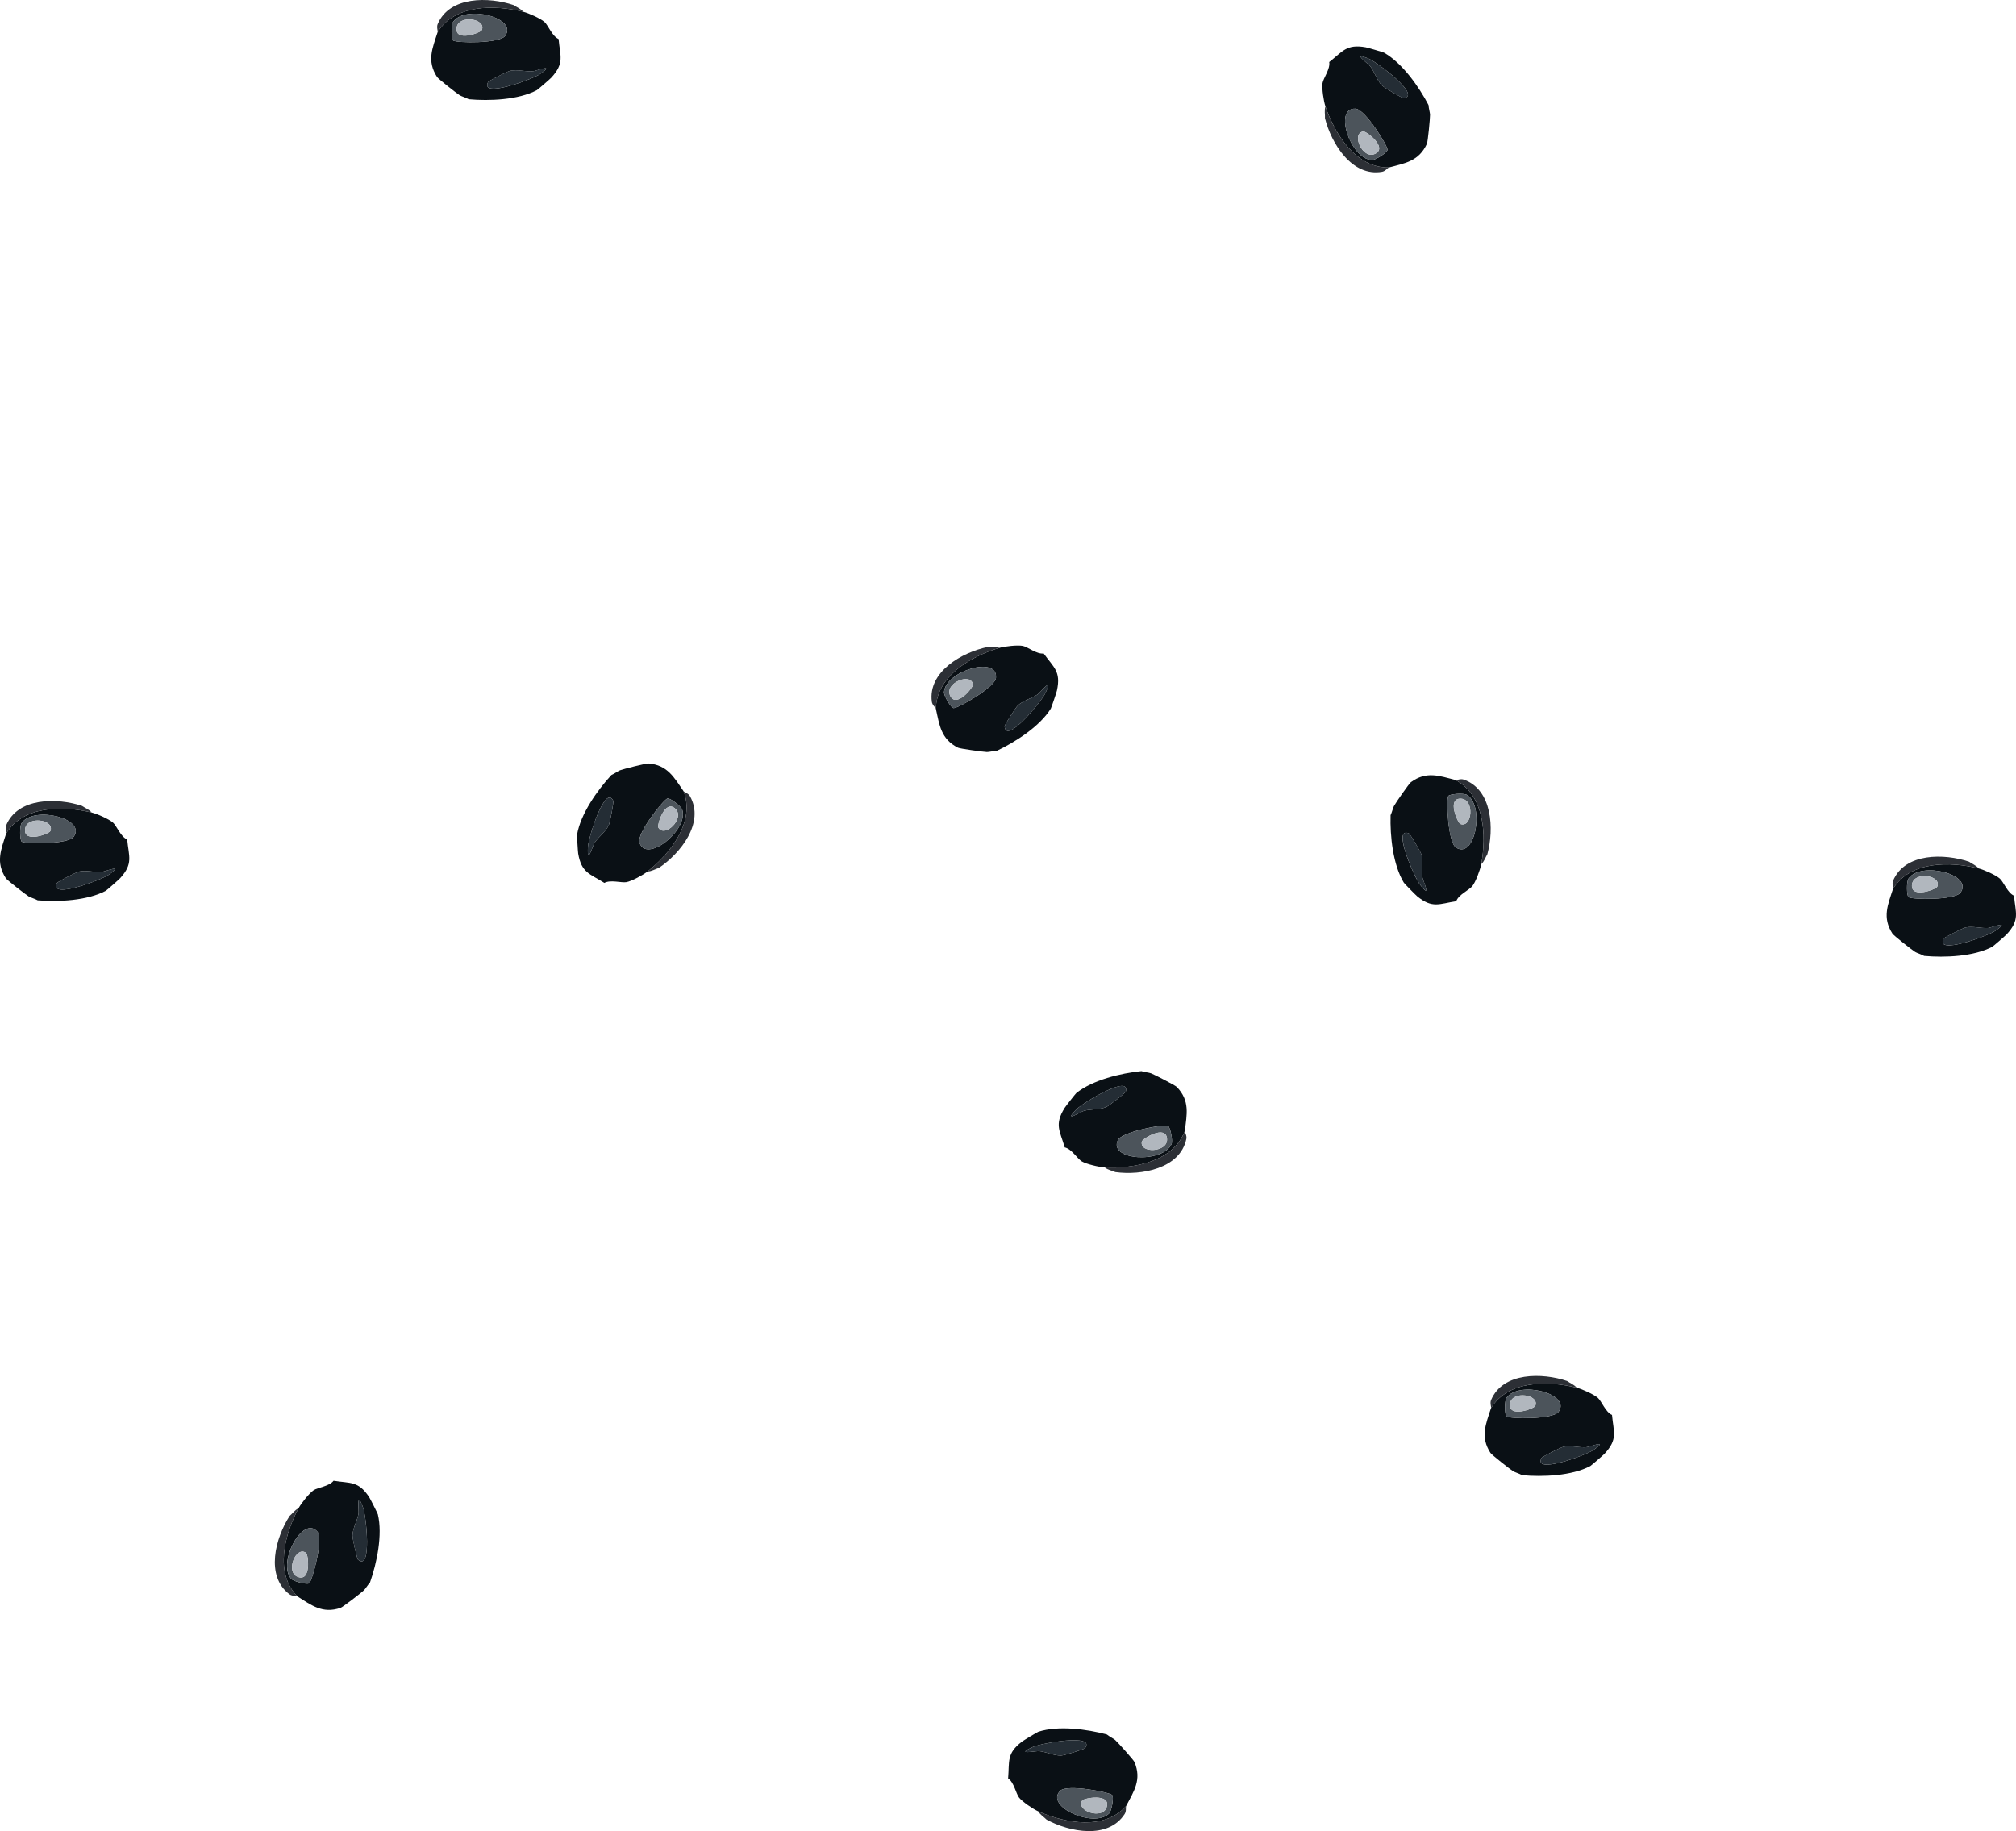 <?xml version="1.0" encoding="UTF-8"?>
<svg id="Layer_2" data-name="Layer 2" xmlns="http://www.w3.org/2000/svg" viewBox="0 0 687.05 624.15">
  <defs>
    <style>
      .cls-1 {
        fill: #242d35;
      }

      .cls-2 {
        fill: #2c2f35;
      }

      .cls-3 {
        fill: #0a1015;
      }

      .cls-4 {
        fill: #b1b7be;
      }

      .cls-5 {
        fill: #4c545b;
      }
    </style>
  </defs>
  <g id="black_olives" data-name="black olives">
    <g>
      <g>
        <path class="cls-3" d="M377.25,591.24c.94.76,2.27,1.39,2.81,1.87.94.84,6.25,6.77,6.55,7.48,2.55,6.03-.17,9.95-2.81,14.97-7.33,8.4-20.76,5.93-29.94,1.87-1.79-.79-5.42-3.26-6.55-4.68-1.06-1.33-1.75-5.27-3.74-6.55.49-5.86-.63-8.47,4.74-12.57.53-.41,5.25-3.24,5.56-3.34,6.82-2.2,16.59-.89,23.39.94ZM369.76,595.9c3.81-5.14-15.02-1.68-17.78-.42-6.28,2.85,1.01,1.29,2.19,1.41,2.41.25,5.03,1.59,7.5,1.5,1.09-.04,7.84-2.15,8.09-2.49ZM379.05,611.89c-.86-1-15.38-3.8-17.72-1.49-5.42,5.35,11.48,12.89,16.64,7.75.91-.9,1.68-5.57,1.08-6.26Z"/>
        <path class="cls-2" d="M356.67,620.24c-.92-.94-2.15-1.59-2.81-2.81,9.18,4.06,22.61,6.53,29.94-1.87-.22.42.13,1.76-.5,2.74-5.62,8.77-18.87,6.18-26.63,1.94Z"/>
        <path class="cls-5" d="M379.05,611.89c.59.69-.18,5.36-1.08,6.26-5.16,5.14-22.06-2.4-16.64-7.75,2.34-2.31,16.86.49,17.72,1.49ZM368.83,613.71c-2.34,3.57,6.97,6.71,8.33,2.24,1.46-4.78-7.79-3.06-8.33-2.24Z"/>
        <path class="cls-1" d="M369.76,595.9c-.25.34-7,2.44-8.09,2.49-2.47.1-5.09-1.25-7.5-1.5-1.18-.12-8.48,1.44-2.19-1.41,2.77-1.26,21.59-4.72,17.78.42Z"/>
        <path class="cls-4" d="M368.83,613.71c.54-.82,9.8-2.55,8.33,2.24-1.37,4.47-10.67,1.33-8.33-2.24Z"/>
      </g>
      <g>
        <path class="cls-3" d="M388.98,365.1c1.15.37,2.62.49,3.29.75,1.18.45,8.25,4.09,8.79,4.65,4.53,4.72,3.4,9.35,2.72,14.98-3.85,10.47-17.27,12.95-27.3,12.44-1.96-.1-6.23-1.11-7.79-2.03-1.47-.86-3.51-4.3-5.83-4.78-1.63-5.65-3.61-7.68-.06-13.43.35-.57,3.75-4.9,4-5.1,5.59-4.49,15.18-6.76,22.18-7.48ZM383.65,372.13c1.72-6.16-14.63,3.79-16.76,5.95-4.85,4.91,1.41.84,2.55.54,2.34-.63,5.26-.31,7.54-1.28,1-.43,6.55-4.8,6.67-5.21ZM398.03,383.74c-1.16-.63-15.73,1.94-17.09,4.94-3.15,6.93,15.33,7.94,18.31,1.3.52-1.17-.42-5.81-1.22-6.24Z"/>
        <path class="cls-2" d="M380.11,399.53c-1.2-.55-2.58-.72-3.62-1.62,10.03.51,23.45-1.97,27.3-12.44-.06.47.75,1.6.51,2.74-2.12,10.2-15.42,12.51-24.18,11.32Z"/>
        <path class="cls-5" d="M398.03,383.74c.8.43,1.75,5.07,1.22,6.24-2.98,6.64-21.46,5.63-18.31-1.3,1.36-2.99,15.92-5.56,17.09-4.94ZM389.14,389.09c-.91,4.17,8.9,3.78,8.58-.89-.34-4.99-8.37-.07-8.58.89Z"/>
        <path class="cls-1" d="M383.65,372.13c-.11.41-5.67,4.78-6.67,5.21-2.28.97-5.2.65-7.54,1.28-1.15.31-7.41,4.37-2.55-.54,2.14-2.16,18.49-12.12,16.76-5.95Z"/>
        <path class="cls-4" d="M389.14,389.09c.21-.96,8.24-5.88,8.58-.89.32,4.67-9.5,5.05-8.58.89Z"/>
      </g>
      <g>
        <path class="cls-3" d="M518.77,502.84c-1.06-.59-2.47-.98-3.09-1.36-1.07-.67-7.32-5.59-7.74-6.25-3.55-5.5-1.55-9.83.19-15.23,5.78-9.54,19.43-9.41,29.17-6.99,1.9.47,5.9,2.28,7.26,3.48,1.27,1.13,2.63,4.89,4.81,5.81.52,5.85,2.08,8.23-2.51,13.19-.45.49-4.61,4.09-4.9,4.24-6.34,3.34-16.19,3.73-23.2,3.1ZM525.34,496.96c-2.87,5.72,15.08-.93,17.59-2.64,5.7-3.89-1.22-1.1-2.4-1.01-2.42.17-5.23-.7-7.65-.18-1.06.23-7.35,3.46-7.54,3.84ZM513.44,482.81c1.02.84,15.81,1.1,17.72-1.58,4.42-6.2-13.53-10.73-17.73-4.78-.74,1.04-.69,5.78.01,6.36Z"/>
        <path class="cls-2" d="M534.06,470.73c1.07.77,2.39,1.2,3.25,2.28-9.74-2.42-23.39-2.55-29.17,6.99.15-.45-.43-1.71.02-2.78,4.03-9.6,17.53-9.33,25.9-6.49Z"/>
        <path class="cls-5" d="M513.44,482.81c-.7-.58-.75-5.31-.01-6.36,4.2-5.95,22.14-1.42,17.73,4.78-1.91,2.68-16.69,2.42-17.72,1.58ZM523.2,479.26c1.69-3.92-8.01-5.41-8.59-.77-.62,4.96,8.2,1.67,8.59.77Z"/>
        <path class="cls-1" d="M525.34,496.96c.19-.38,6.48-3.61,7.54-3.84,2.42-.52,5.23.35,7.65.18,1.18-.08,8.1-2.87,2.4,1.01-2.51,1.71-20.46,8.36-17.59,2.64Z"/>
        <path class="cls-4" d="M523.2,479.26c-.39.9-9.21,4.19-8.59-.77.58-4.64,10.29-3.15,8.59.77Z"/>
      </g>
      <g>
        <path class="cls-3" d="M159.77,33.84c-1.06-.59-2.47-.98-3.09-1.36-1.07-.67-7.32-5.59-7.74-6.25-3.55-5.5-1.55-9.83.19-15.23,5.78-9.54,19.43-9.41,29.17-6.99,1.9.47,5.9,2.28,7.26,3.48,1.27,1.13,2.63,4.89,4.81,5.81.52,5.85,2.08,8.23-2.51,13.19-.45.49-4.61,4.09-4.9,4.24-6.34,3.34-16.19,3.73-23.2,3.1ZM166.34,27.96c-2.87,5.72,15.08-.93,17.59-2.64,5.7-3.89-1.22-1.1-2.4-1.01-2.42.17-5.23-.7-7.65-.18-1.06.23-7.35,3.46-7.54,3.84ZM154.44,13.81c1.02.84,15.81,1.1,17.72-1.58,4.42-6.2-13.53-10.73-17.73-4.78-.74,1.04-.69,5.78.01,6.36Z"/>
        <path class="cls-2" d="M175.06,1.73c1.07.77,2.39,1.2,3.25,2.28-9.74-2.42-23.39-2.55-29.17,6.99.15-.45-.43-1.71.02-2.78,4.03-9.6,17.53-9.33,25.9-6.49Z"/>
        <path class="cls-5" d="M154.44,13.81c-.7-.58-.75-5.31-.01-6.36,4.2-5.95,22.14-1.42,17.73,4.78-1.91,2.68-16.69,2.42-17.72,1.58ZM164.2,10.26c1.69-3.92-8.01-5.41-8.59-.77-.62,4.96,8.2,1.67,8.59.77Z"/>
        <path class="cls-1" d="M166.34,27.96c.19-.38,6.48-3.61,7.54-3.84,2.42-.52,5.23.35,7.65.18,1.18-.08,8.1-2.87,2.4,1.01-2.51,1.71-20.46,8.36-17.59,2.64Z"/>
        <path class="cls-4" d="M164.2,10.26c-.39.9-9.21,4.19-8.59-.77.58-4.64,10.29-3.15,8.59.77Z"/>
      </g>
      <g>
        <path class="cls-3" d="M655.77,325.84c-1.06-.59-2.47-.98-3.09-1.36-1.07-.67-7.32-5.59-7.74-6.25-3.55-5.5-1.55-9.83.19-15.23,5.78-9.54,19.43-9.41,29.17-6.99,1.9.47,5.9,2.28,7.26,3.48,1.27,1.13,2.63,4.89,4.81,5.81.52,5.85,2.08,8.23-2.51,13.19-.45.49-4.61,4.09-4.9,4.24-6.34,3.34-16.19,3.73-23.2,3.1ZM662.34,319.96c-2.87,5.72,15.08-.93,17.59-2.64,5.7-3.89-1.22-1.1-2.4-1.01-2.42.17-5.23-.7-7.65-.18-1.06.23-7.35,3.46-7.54,3.84ZM650.44,305.81c1.02.84,15.81,1.1,17.72-1.58,4.42-6.2-13.53-10.73-17.73-4.78-.74,1.04-.69,5.78.01,6.36Z"/>
        <path class="cls-2" d="M671.06,293.73c1.07.77,2.39,1.2,3.25,2.28-9.74-2.42-23.39-2.55-29.17,6.99.15-.45-.43-1.71.02-2.78,4.03-9.6,17.53-9.33,25.9-6.49Z"/>
        <path class="cls-5" d="M650.44,305.81c-.7-.58-.75-5.31-.01-6.36,4.2-5.95,22.14-1.42,17.73,4.78-1.91,2.68-16.69,2.42-17.72,1.58ZM660.2,302.26c1.69-3.92-8.01-5.41-8.59-.77-.62,4.96,8.2,1.67,8.59.77Z"/>
        <path class="cls-1" d="M662.34,319.96c.19-.38,6.48-3.61,7.54-3.84,2.42-.52,5.23.35,7.65.18,1.18-.08,8.1-2.87,2.4,1.01-2.51,1.71-20.46,8.36-17.59,2.64Z"/>
        <path class="cls-4" d="M660.2,302.26c-.39.9-9.21,4.19-8.59-.77.58-4.64,10.29-3.15,8.59.77Z"/>
      </g>
      <g>
        <path class="cls-3" d="M126.09,539.43c-.83.88-1.55,2.16-2.08,2.66-.91.87-7.21,5.72-7.95,5.97-6.2,2.09-9.91-.91-14.72-3.92-7.83-7.94-4.36-21.14.38-29.99.93-1.73,3.66-5.16,5.15-6.18,1.41-.96,5.39-1.35,6.81-3.24,5.8.93,8.49,0,12.18,5.66.36.56,2.83,5.47,2.91,5.79,1.68,6.97-.35,16.61-2.68,23.25ZM122,531.61c4.84,4.18,2.8-14.85,1.75-17.7-2.37-6.48-1.36.92-1.57,2.08-.43,2.39-1.96,4.89-2.05,7.37-.04,1.09,1.55,7.98,1.87,8.25ZM105.37,539.67c1.06-.79,4.94-15.06,2.81-17.56-4.93-5.8-13.72,10.48-8.98,16.01.83.97,5.43,2.09,6.16,1.55Z"/>
        <path class="cls-2" d="M98.71,516.73c1.01-.85,1.75-2.03,3.01-2.59-4.74,8.85-8.21,22.05-.38,29.99-.4-.25-1.76,0-2.69-.7-8.32-6.26-4.75-19.28.06-26.7Z"/>
        <path class="cls-5" d="M105.37,539.67c-.73.54-5.33-.58-6.16-1.55-4.74-5.53,4.05-21.82,8.98-16.01,2.13,2.5-1.75,16.78-2.81,17.56ZM104.32,529.35c-3.38-2.6-7.21,6.44-2.85,8.14,4.66,1.82,3.63-7.54,2.85-8.14Z"/>
        <path class="cls-1" d="M122,531.61c-.32-.28-1.91-7.16-1.87-8.25.09-2.47,1.62-4.98,2.05-7.37.21-1.17-.8-8.56,1.57-2.08,1.04,2.85,3.09,21.89-1.75,17.7Z"/>
        <path class="cls-4" d="M104.32,529.35c.78.6,1.81,9.96-2.85,8.14-4.36-1.7-.53-10.74,2.85-8.14Z"/>
      </g>
      <g>
        <path class="cls-3" d="M486.83,35.78c.08,1.21.52,2.61.53,3.33.02,1.26-.74,9.18-1.07,9.89-2.71,5.96-7.43,6.62-12.91,8.08-11.15.3-18.42-11.25-21.66-20.75-.63-1.86-1.27-6.2-1-7.99.26-1.68,2.7-4.86,2.28-7.19,4.64-3.61,5.8-6.2,12.45-5.03.66.12,5.94,1.67,6.22,1.83,6.24,3.53,11.9,11.6,15.16,17.84ZM478.32,33.43c6.36-.68-8.94-12.18-11.74-13.37-6.35-2.69-.26,1.62.45,2.57,1.45,1.94,2.23,4.78,3.98,6.53.77.77,6.89,4.31,7.31,4.26ZM472.86,51.09c.15-1.31-7.63-13.89-10.91-14.04-7.6-.36-1.7,17.18,5.57,17.49,1.28.05,5.24-2.54,5.34-3.45Z"/>
        <path class="cls-2" d="M451.55,40.29c.07-1.32-.29-2.66.16-3.97,3.24,9.5,10.51,21.05,21.66,20.75-.46.12-1.21,1.29-2.35,1.49-10.26,1.81-17.33-9.69-19.47-18.27Z"/>
        <path class="cls-5" d="M472.86,51.09c-.1.9-4.06,3.5-5.34,3.45-7.28-.31-13.18-17.85-5.57-17.49,3.28.16,11.06,12.73,10.91,14.04ZM464.6,44.81c-4.21.7-.22,9.67,4,7.64,4.51-2.16-3.03-7.81-4-7.64Z"/>
        <path class="cls-1" d="M478.32,33.43c-.42.05-6.54-3.49-7.31-4.26-1.75-1.75-2.53-4.59-3.98-6.53-.71-.95-6.8-5.26-.45-2.57,2.8,1.19,18.1,12.68,11.74,13.37Z"/>
        <path class="cls-4" d="M464.6,44.81c.97-.16,8.51,5.48,4,7.64-4.22,2.02-8.21-6.95-4-7.64Z"/>
      </g>
      <g>
        <path class="cls-3" d="M208.36,264.17c1.11-.48,2.28-1.36,2.96-1.62,1.18-.44,8.89-2.39,9.67-2.32,6.52.54,8.73,4.77,11.95,9.44,4.04,10.4-4.39,21.14-12.25,27.38-1.54,1.22-5.4,3.29-7.18,3.63-1.67.32-5.48-.9-7.54.27-4.96-3.15-7.79-3.37-8.93-10.03-.11-.66-.43-6.15-.37-6.47,1.22-7.07,6.92-15.11,11.69-20.28ZM209.01,272.97c-2.79-5.76-8.46,12.52-8.63,15.55-.39,6.89,1.61-.3,2.27-1.29,1.34-2.02,3.75-3.71,4.81-5.95.47-.98,1.74-7.94,1.55-8.32ZM227.48,272.17c-1.29.3-10.51,11.86-9.55,15,2.22,7.28,16.75-4.18,14.59-11.14-.38-1.22-4.16-4.07-5.04-3.87Z"/>
        <path class="cls-2" d="M224.48,295.87c-1.26.38-2.41,1.17-3.79,1.18,7.86-6.25,16.28-16.99,12.25-27.38.27.39,1.62.71,2.19,1.71,5.16,9.05-3.29,19.58-10.65,24.49Z"/>
        <path class="cls-5" d="M227.48,272.17c.89-.21,4.67,2.65,5.04,3.87,2.16,6.96-12.37,18.42-14.59,11.14-.96-3.14,8.26-14.7,9.55-15ZM224.35,282.06c2.07,3.73,9.18-3.05,5.85-6.34-3.56-3.52-6.33,5.48-5.85,6.34Z"/>
        <path class="cls-1" d="M209.01,272.97c.18.38-1.09,7.34-1.55,8.32-1.06,2.24-3.47,3.93-4.81,5.95-.66.99-2.66,8.18-2.27,1.29.17-3.03,5.85-21.32,8.63-15.55Z"/>
        <path class="cls-4" d="M224.35,282.06c-.48-.86,2.3-9.86,5.85-6.34,3.32,3.29-3.78,10.07-5.85,6.34Z"/>
      </g>
      <g>
        <path class="cls-3" d="M473.9,277.89c.52-1.1.82-2.53,1.17-3.16.6-1.11,5.13-7.65,5.76-8.11,5.27-3.88,9.72-2.15,15.21-.74,9.88,5.18,10.59,18.81,8.77,28.69-.36,1.93-1.91,6.03-3.03,7.46-1.05,1.34-4.72,2.92-5.5,5.16-5.81.88-8.09,2.58-13.32-1.69-.52-.42-4.37-4.35-4.53-4.63-3.73-6.13-4.72-15.93-4.52-22.97ZM480.18,284.09c-5.89-2.51,1.85,14.99,3.72,17.4,4.23,5.45,1.02-1.29.86-2.46-.32-2.4.38-5.26-.29-7.64-.29-1.05-3.91-7.12-4.3-7.29ZM493.57,271.35c-.77,1.07-.12,15.85,2.67,17.58,6.46,4.03,9.87-14.16,3.68-17.99-1.09-.67-5.81-.34-6.34.4Z"/>
        <path class="cls-2" d="M506.89,291.18c-.7,1.12-1.05,2.46-2.08,3.38,1.82-9.87,1.11-23.5-8.77-28.69.46.12,1.68-.53,2.78-.15,9.83,3.43,10.39,16.92,8.07,25.45Z"/>
        <path class="cls-5" d="M493.57,271.35c.53-.74,5.26-1.07,6.34-.4,6.2,3.82,2.78,22.01-3.68,17.99-2.79-1.74-3.44-16.51-2.67-17.58ZM497.71,280.87c4.01,1.45,4.91-8.33.24-8.63-4.99-.31-1.17,8.29-.24,8.63Z"/>
        <path class="cls-1" d="M480.18,284.09c.39.17,4,6.24,4.3,7.29.67,2.38-.03,5.24.29,7.64.15,1.18,3.37,7.91-.86,2.46-1.86-2.4-9.61-19.91-3.72-17.4Z"/>
        <path class="cls-4" d="M497.71,280.87c-.92-.33-4.75-8.94.24-8.63,4.67.29,3.77,10.07-.24,8.63Z"/>
      </g>
      <g>
        <path class="cls-3" d="M339.68,255.94c-1.21.03-2.63.41-3.35.39-1.26-.04-9.14-1.12-9.84-1.47-5.84-2.95-6.31-7.7-7.54-13.23.16-11.15,11.99-17.95,21.62-20.79,1.88-.56,6.24-1.02,8.02-.67,1.67.33,4.74,2.89,7.09,2.57,3.41,4.78,5.96,6.05,4.52,12.65-.14.65-1.91,5.86-2.08,6.14-3.78,6.09-12.08,11.41-18.44,14.41ZM342.37,247.54c.42,6.39,12.54-8.43,13.84-11.18,2.95-6.24-1.61-.33-2.59.34-2,1.37-4.86,2.04-6.69,3.71-.8.74-4.59,6.71-4.56,7.13ZM324.95,241.36c1.3.2,14.19-7.05,14.48-10.33.67-7.58-17.1-2.41-17.71,4.85-.11,1.27,2.33,5.34,3.22,5.48Z"/>
        <path class="cls-2" d="M336.62,220.51c1.31.12,2.67-.18,3.96.33-9.63,2.84-21.47,9.64-21.62,20.79-.1-.46-1.23-1.26-1.39-2.41-1.39-10.32,10.4-16.92,19.06-18.7Z"/>
        <path class="cls-5" d="M324.95,241.36c-.9-.14-3.33-4.2-3.22-5.48.61-7.26,18.38-12.43,17.71-4.85-.29,3.27-13.18,10.53-14.48,10.33ZM331.57,233.36c-.52-4.23-9.65-.61-7.8,3.68,1.98,4.59,7.92-2.71,7.8-3.68Z"/>
        <path class="cls-1" d="M342.37,247.54c-.03-.42,3.76-6.39,4.56-7.13,1.82-1.67,4.69-2.34,6.69-3.71.98-.67,5.54-6.58,2.59-.34-1.3,2.75-13.42,17.57-13.84,11.18Z"/>
        <path class="cls-4" d="M331.57,233.36c.12.98-5.83,8.28-7.8,3.68-1.85-4.3,7.28-7.92,7.8-3.68Z"/>
      </g>
      <g>
        <path class="cls-3" d="M12.88,306.9c-1.07-.58-2.48-.96-3.1-1.34-1.07-.66-7.35-5.54-7.78-6.19-3.58-5.48-1.61-9.82.09-15.23,5.71-9.58,19.36-9.54,29.12-7.19,1.91.46,5.91,2.24,7.28,3.43,1.28,1.12,2.66,4.88,4.85,5.77.56,5.85,2.14,8.22-2.41,13.21-.45.49-4.58,4.12-4.87,4.27-6.32,3.38-16.16,3.84-23.18,3.26ZM19.42,300.97c-2.83,5.74,15.07-1.03,17.57-2.76,5.67-3.93-1.23-1.09-2.41-1-2.42.18-5.23-.67-7.65-.13-1.06.24-7.33,3.51-7.51,3.89ZM7.43,286.9c1.03.83,15.82.99,17.7-1.7,4.37-6.23-13.6-10.63-17.76-4.65-.73,1.05-.65,5.78.05,6.36Z"/>
        <path class="cls-2" d="M27.95,274.69c1.08.76,2.4,1.18,3.26,2.26-9.76-2.35-23.41-2.39-29.12,7.19.14-.45-.44-1.71,0-2.78,3.96-9.63,17.46-9.45,25.86-6.67Z"/>
        <path class="cls-5" d="M7.43,286.9c-.71-.57-.78-5.31-.05-6.36,4.16-5.98,22.13-1.58,17.76,4.65-1.89,2.69-16.68,2.53-17.7,1.7ZM17.15,283.29c1.66-3.93-8.05-5.36-8.6-.71-.59,4.97,8.22,1.62,8.6.71Z"/>
        <path class="cls-1" d="M19.42,300.97c.19-.38,6.45-3.66,7.51-3.89,2.42-.54,5.23.32,7.65.13,1.18-.09,8.08-2.93,2.41,1-2.5,1.73-20.4,8.5-17.57,2.76Z"/>
        <path class="cls-4" d="M17.15,283.29c-.38.9-9.19,4.26-8.6-.71.55-4.64,10.26-3.22,8.6.71Z"/>
      </g>
    </g>
  </g>
</svg>
